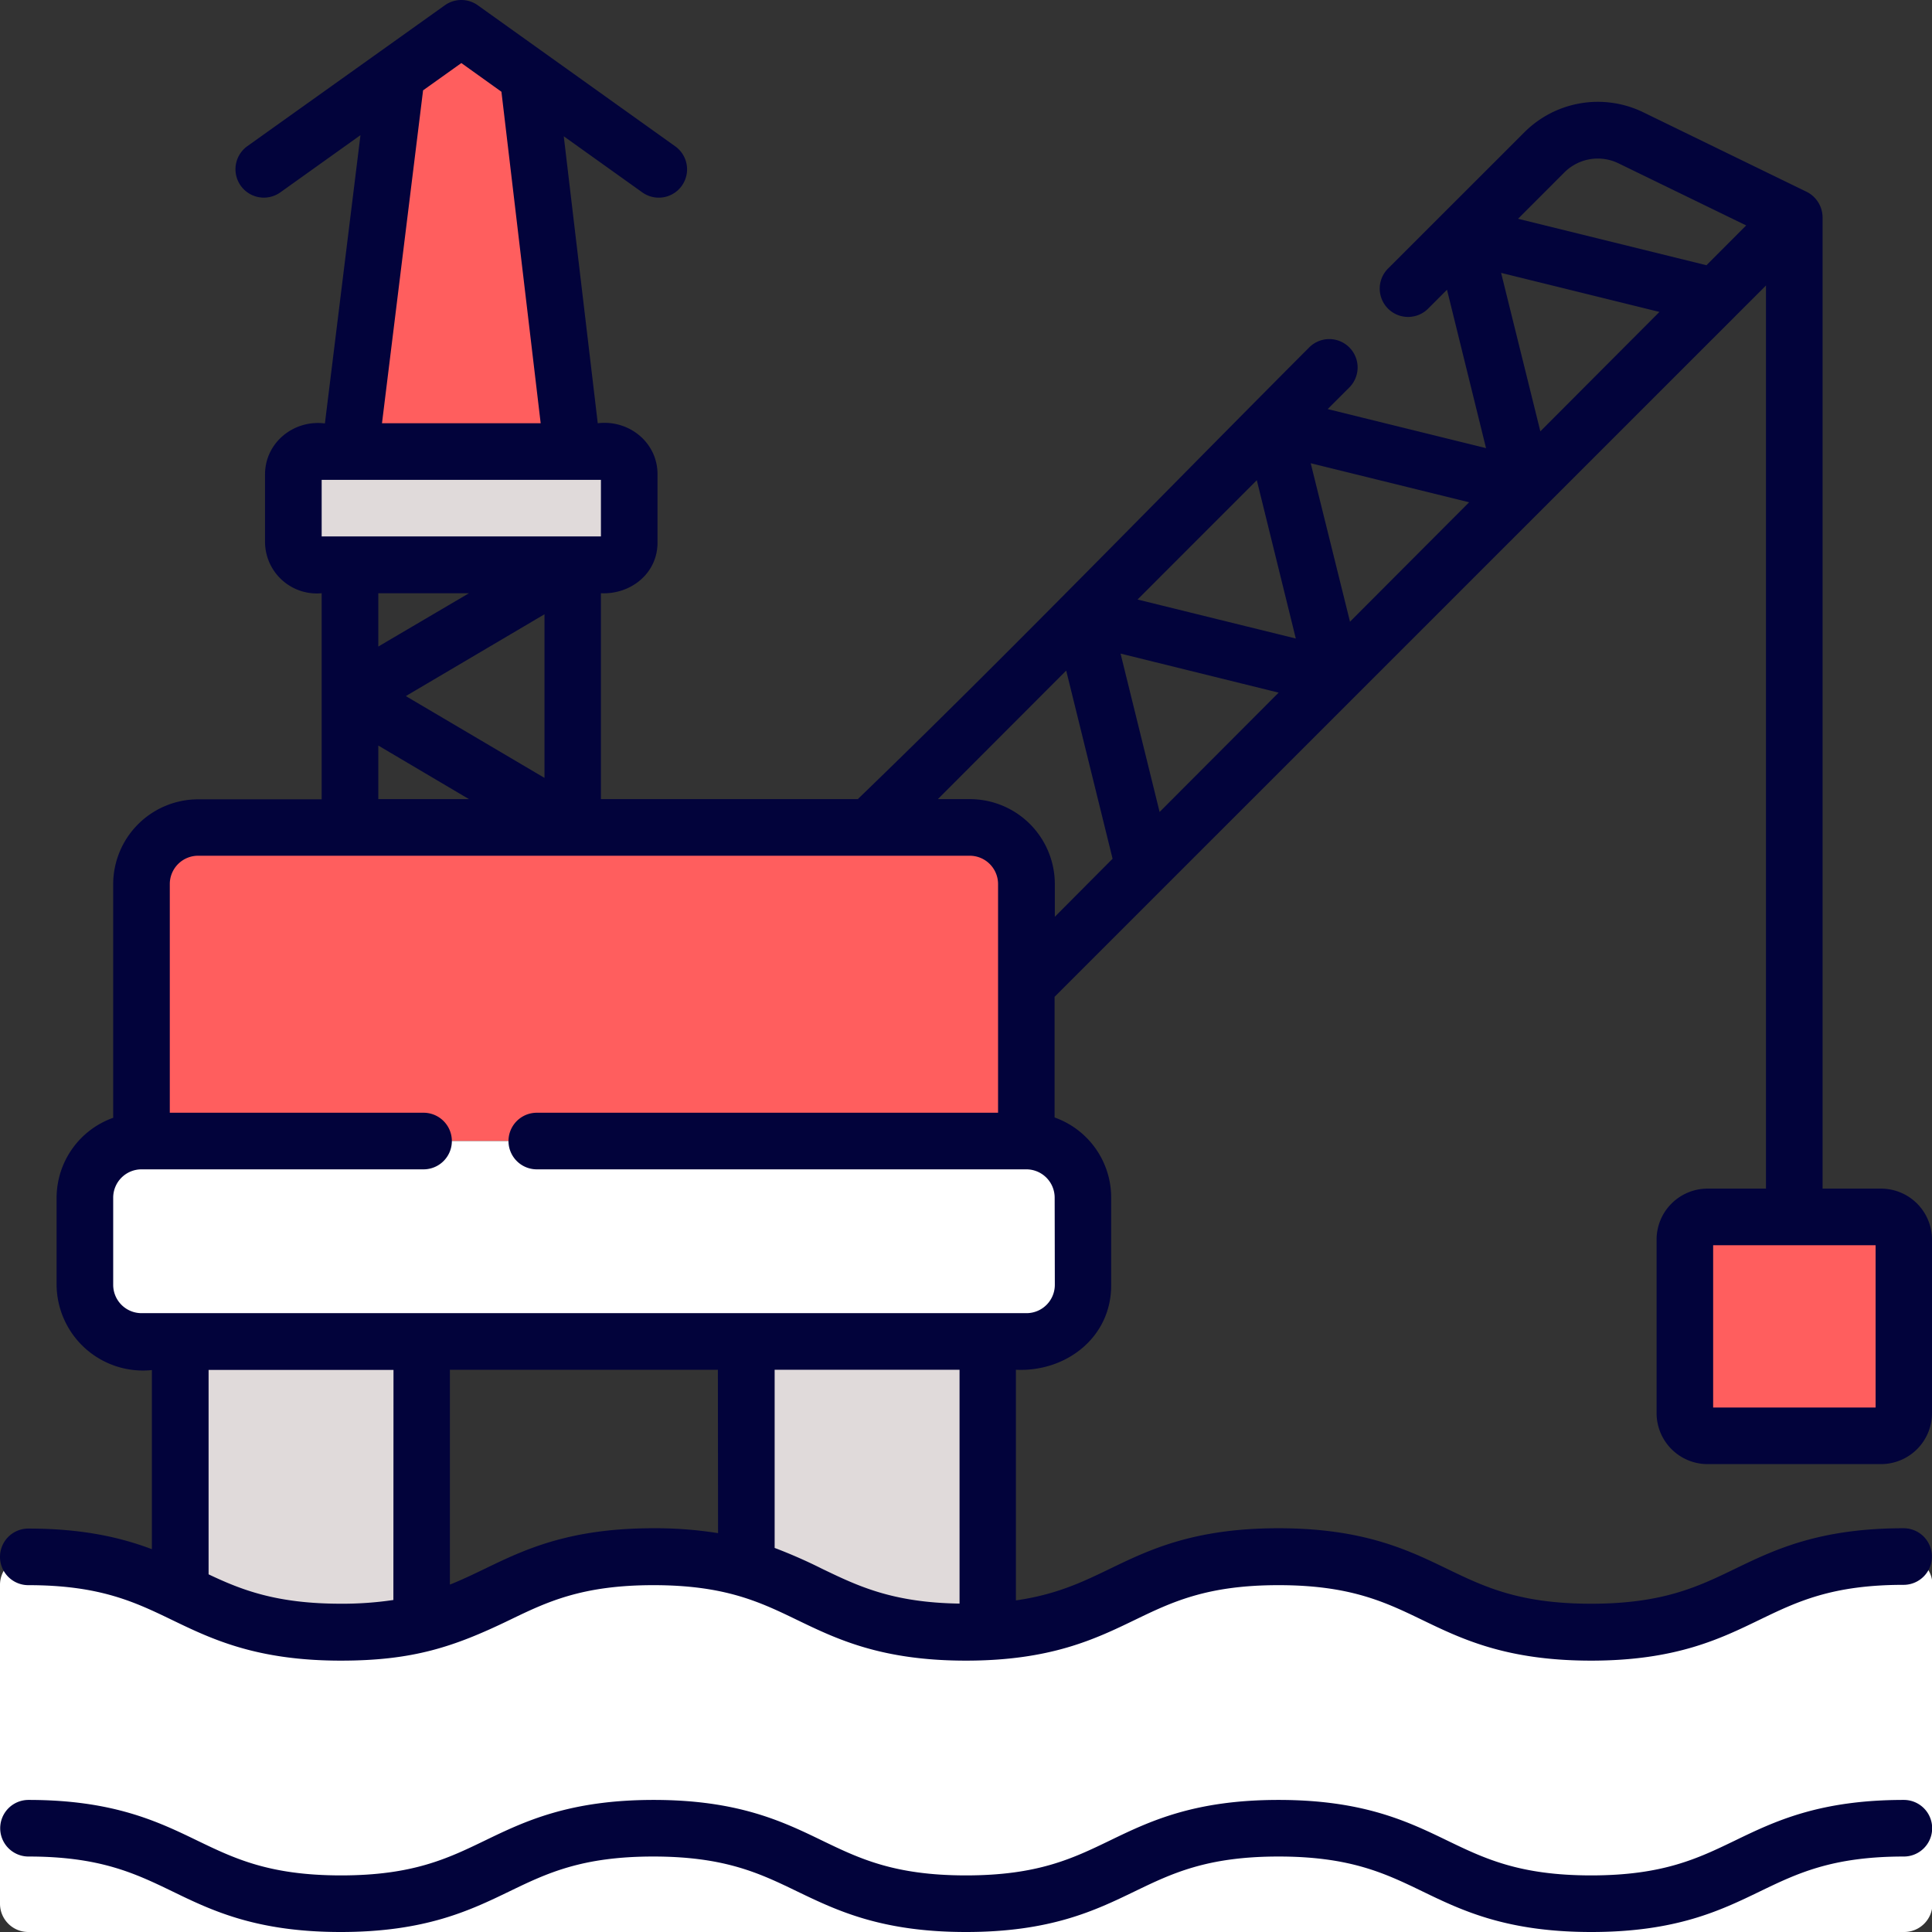 <svg id="Layer_1" data-name="Layer 1" xmlns="http://www.w3.org/2000/svg" viewBox="0 0 482 482"><rect x="0" y="0" width="482" height="482" fill="#333333" stroke="none"/><defs><style>.cls-1{fill:#ff5e5e;}.cls-2{fill:#e0dada;}.cls-3{fill:#fff;}.cls-4{fill:#02033b;}</style></defs><title>oil&amp;amp;gas</title><path class="cls-1" d="M146.76,34l11.1,93.7H102.32L113.91,33.6l16.18-11.54Z" transform="translate(-15 -15)"/><path class="cls-2" d="M166.33,155.89H93.84a5.65,5.65,0,0,1-5.65-5.65V133.3a5.65,5.65,0,0,1,5.65-5.65h72.49A5.65,5.65,0,0,1,172,133.3v16.94A5.65,5.65,0,0,1,166.33,155.89Z" transform="translate(-15 -15)"/><path class="cls-1" d="M484.29,373.2H441a5.64,5.64,0,0,1-5.65-5.64V324.25A5.65,5.65,0,0,1,441,318.6h43.3a5.65,5.65,0,0,1,5.65,5.65v43.31A5.64,5.64,0,0,1,484.29,373.2Z" transform="translate(-15 -15)"/><path class="cls-2" d="M60,412.21V349.67H120.2V420Z" transform="translate(-15 -15)"/><path class="cls-2" d="M201.16,406.27v-56.6h60.25V422Z" transform="translate(-15 -15)"/><path class="cls-1" d="M271.06,299.67H50.3V235.55a14.12,14.12,0,0,1,14.12-14.12H256.94a14.12,14.12,0,0,1,14.12,14.12Z" transform="translate(-15 -15)"/><path class="cls-3" d="M15,410.39a7.06,7.06,0,0,1,7.06-7.06c39,0,39,18.83,78,18.83s39-18.83,78-18.83,39,18.83,78,18.83,39-18.83,78-18.83,39,18.83,78,18.83,39-18.83,78-18.83a7.06,7.06,0,0,1,7.06,7.06v79.55a7.06,7.06,0,0,1-7.06,7.06H22.06A7.06,7.06,0,0,1,15,489.94Z" transform="translate(-15 -15)"/><path class="cls-3" d="M271.06,349.67H50.3a14.12,14.12,0,0,1-14.12-14.12V313.79A14.12,14.12,0,0,1,50.3,299.67H271.06a14.12,14.12,0,0,1,14.12,14.12v21.76A14.12,14.12,0,0,1,271.06,349.67Z" transform="translate(-15 -15)"/><path class="cls-4" d="M489.94,464.05c-21.11,0-32.24,5.37-42.06,10.12-9.28,4.48-18,8.71-35.92,8.71s-26.65-4.23-35.93-8.71c-9.82-4.75-20.95-10.12-42.06-10.12s-32.24,5.37-42.06,10.12c-9.27,4.48-18,8.71-35.92,8.71s-26.64-4.23-35.92-8.71c-9.81-4.75-20.94-10.12-42-10.12s-32.24,5.37-42.06,10.12c-9.28,4.48-18,8.71-35.92,8.71s-26.64-4.23-35.92-8.71c-9.82-4.75-21-10.12-42.06-10.12a7.06,7.06,0,1,0,0,14.12c17.88,0,26.64,4.23,35.92,8.71C67.8,491.63,78.93,497,100,497s32.24-5.37,42.06-10.12c9.27-4.48,18-8.71,35.92-8.71s26.64,4.23,35.91,8.71C223.75,491.63,234.88,497,256,497s32.24-5.37,42.06-10.12c9.28-4.48,18-8.71,35.92-8.71s26.65,4.23,35.92,8.71C379.71,491.63,390.84,497,412,497s32.24-5.37,42.06-10.12c9.28-4.48,18-8.71,35.92-8.71a7.06,7.06,0,1,0,0-14.12ZM441,311.54a12.72,12.72,0,0,0-12.71,12.71v43.31A12.73,12.73,0,0,0,441,380.27h43.3A12.73,12.73,0,0,0,497,367.56V324.25a12.72,12.72,0,0,0-12.71-12.71H469.7V69.19a7.17,7.17,0,0,0-4-6.35L424.94,43a25.91,25.91,0,0,0-29.63,5L361.29,82a7.06,7.06,0,1,0,10,10L376,87.28l9.74,39.52-39.51-9.74,5.4-5.39a7.06,7.06,0,0,0-10-10C304.58,138.8,265.31,179.37,229,214.37H164.92V163c7.4.36,14.16-4.91,14.12-12.71V133.3c0-7.93-7.14-13.65-14.91-12.71L155.65,49l19.6,14a7.06,7.06,0,0,0,8.2-11.5L134.19,16.31a7.06,7.06,0,0,0-8.2,0L76.73,51.45A7.06,7.06,0,1,0,84.93,63l20-14.28-8.87,71.92c-7.78-1-14.94,4.8-14.94,12.71v16.94A12.91,12.91,0,0,0,95.25,163v51.42H64.42a21.2,21.2,0,0,0-21.18,21.18v58.27a21.22,21.22,0,0,0-14.12,20v21.76a21.56,21.56,0,0,0,23.77,21.18v44.68c-7.66-2.88-17.15-5.14-30.83-5.14a7.06,7.06,0,0,0,0,14.12c17.88,0,26.64,4.23,35.92,8.71,9.82,4.74,21,10.12,42.06,10.12,18,0,28.19-3.42,42.06-10.12,9.27-4.48,18-8.71,35.92-8.71s26.64,4.23,35.91,8.71c9.82,4.74,20.95,10.12,42.06,10.12s32.24-5.38,42.06-10.12c9.28-4.48,18-8.71,35.92-8.71s26.65,4.23,35.92,8.71c9.82,4.74,20.95,10.12,42.07,10.12S444.2,423.84,454,419.1c9.28-4.48,18-8.71,35.92-8.71a7.06,7.06,0,0,0,0-14.12c-21.11,0-32.24,5.37-42.06,10.12-9.28,4.48-18,8.71-35.92,8.71s-26.65-4.23-35.93-8.71c-9.82-4.75-20.95-10.12-42.06-10.12s-32.24,5.37-42.06,10.12c-6.81,3.29-13.36,6.44-23.44,7.88V356.73c12.41.61,23.84-8,23.77-21.18V313.79a21.2,21.2,0,0,0-14.12-20V263.69L455.58,86.23V311.54Zm-320.45-274,9.55-6.81,10,7.16,9.79,82.7H110.3ZM95.25,134.71h69.67v14.12H95.25Zm21,53.95,34.59-20.41v40.82ZM132,214.37H109.38V201ZM109.38,176.3V163H132Zm3.76,237.87a86.2,86.2,0,0,1-13.1.93c-16,0-24.72-3.4-33-7.33v-51h46.13Zm81-16.68A99.49,99.49,0,0,0,178,396.27c-21.11,0-32.24,5.37-42.06,10.12-2.86,1.37-5.66,2.73-8.7,3.94v-53.6H194.1Zm60.25,17.58c-16.76-.25-25.29-4.35-34.28-8.68a126.55,126.55,0,0,0-11.85-5.21V356.73h46.13Zm23.77-79.52a7.07,7.07,0,0,1-7.06,7.06H50.3a7.07,7.07,0,0,1-7.06-7.06V313.79a7.07,7.07,0,0,1,7.06-7.06h70.37a7.06,7.06,0,0,0,0-14.12H57.36V235.55a7.07,7.07,0,0,1,7.06-7.06H256.94a7.07,7.07,0,0,1,7.06,7.06v57.06H148.92a7.06,7.06,0,1,0,0,14.12H271.06a7.07,7.07,0,0,1,7.06,7.06Zm0-91.83v-8.17a21.2,21.2,0,0,0-21.18-21.18h-8L281,182.3l11.57,46.94Zm26.14-26.15-9.74-39.51L334,187.8Zm-5.5-53,29.75-29.77,9.73,39.5Zm53,5.53L342,130.57l39.52,9.74Zm47.49-47.49L389.5,83.08,429,92.82Zm41.44-41.44-47-11.59L405.3,58a11.79,11.79,0,0,1,13.47-2.26l31.87,15.5Zm42.2,244.5v40.48H442.4V325.66Z" transform="translate(-15 -15)"/></svg>